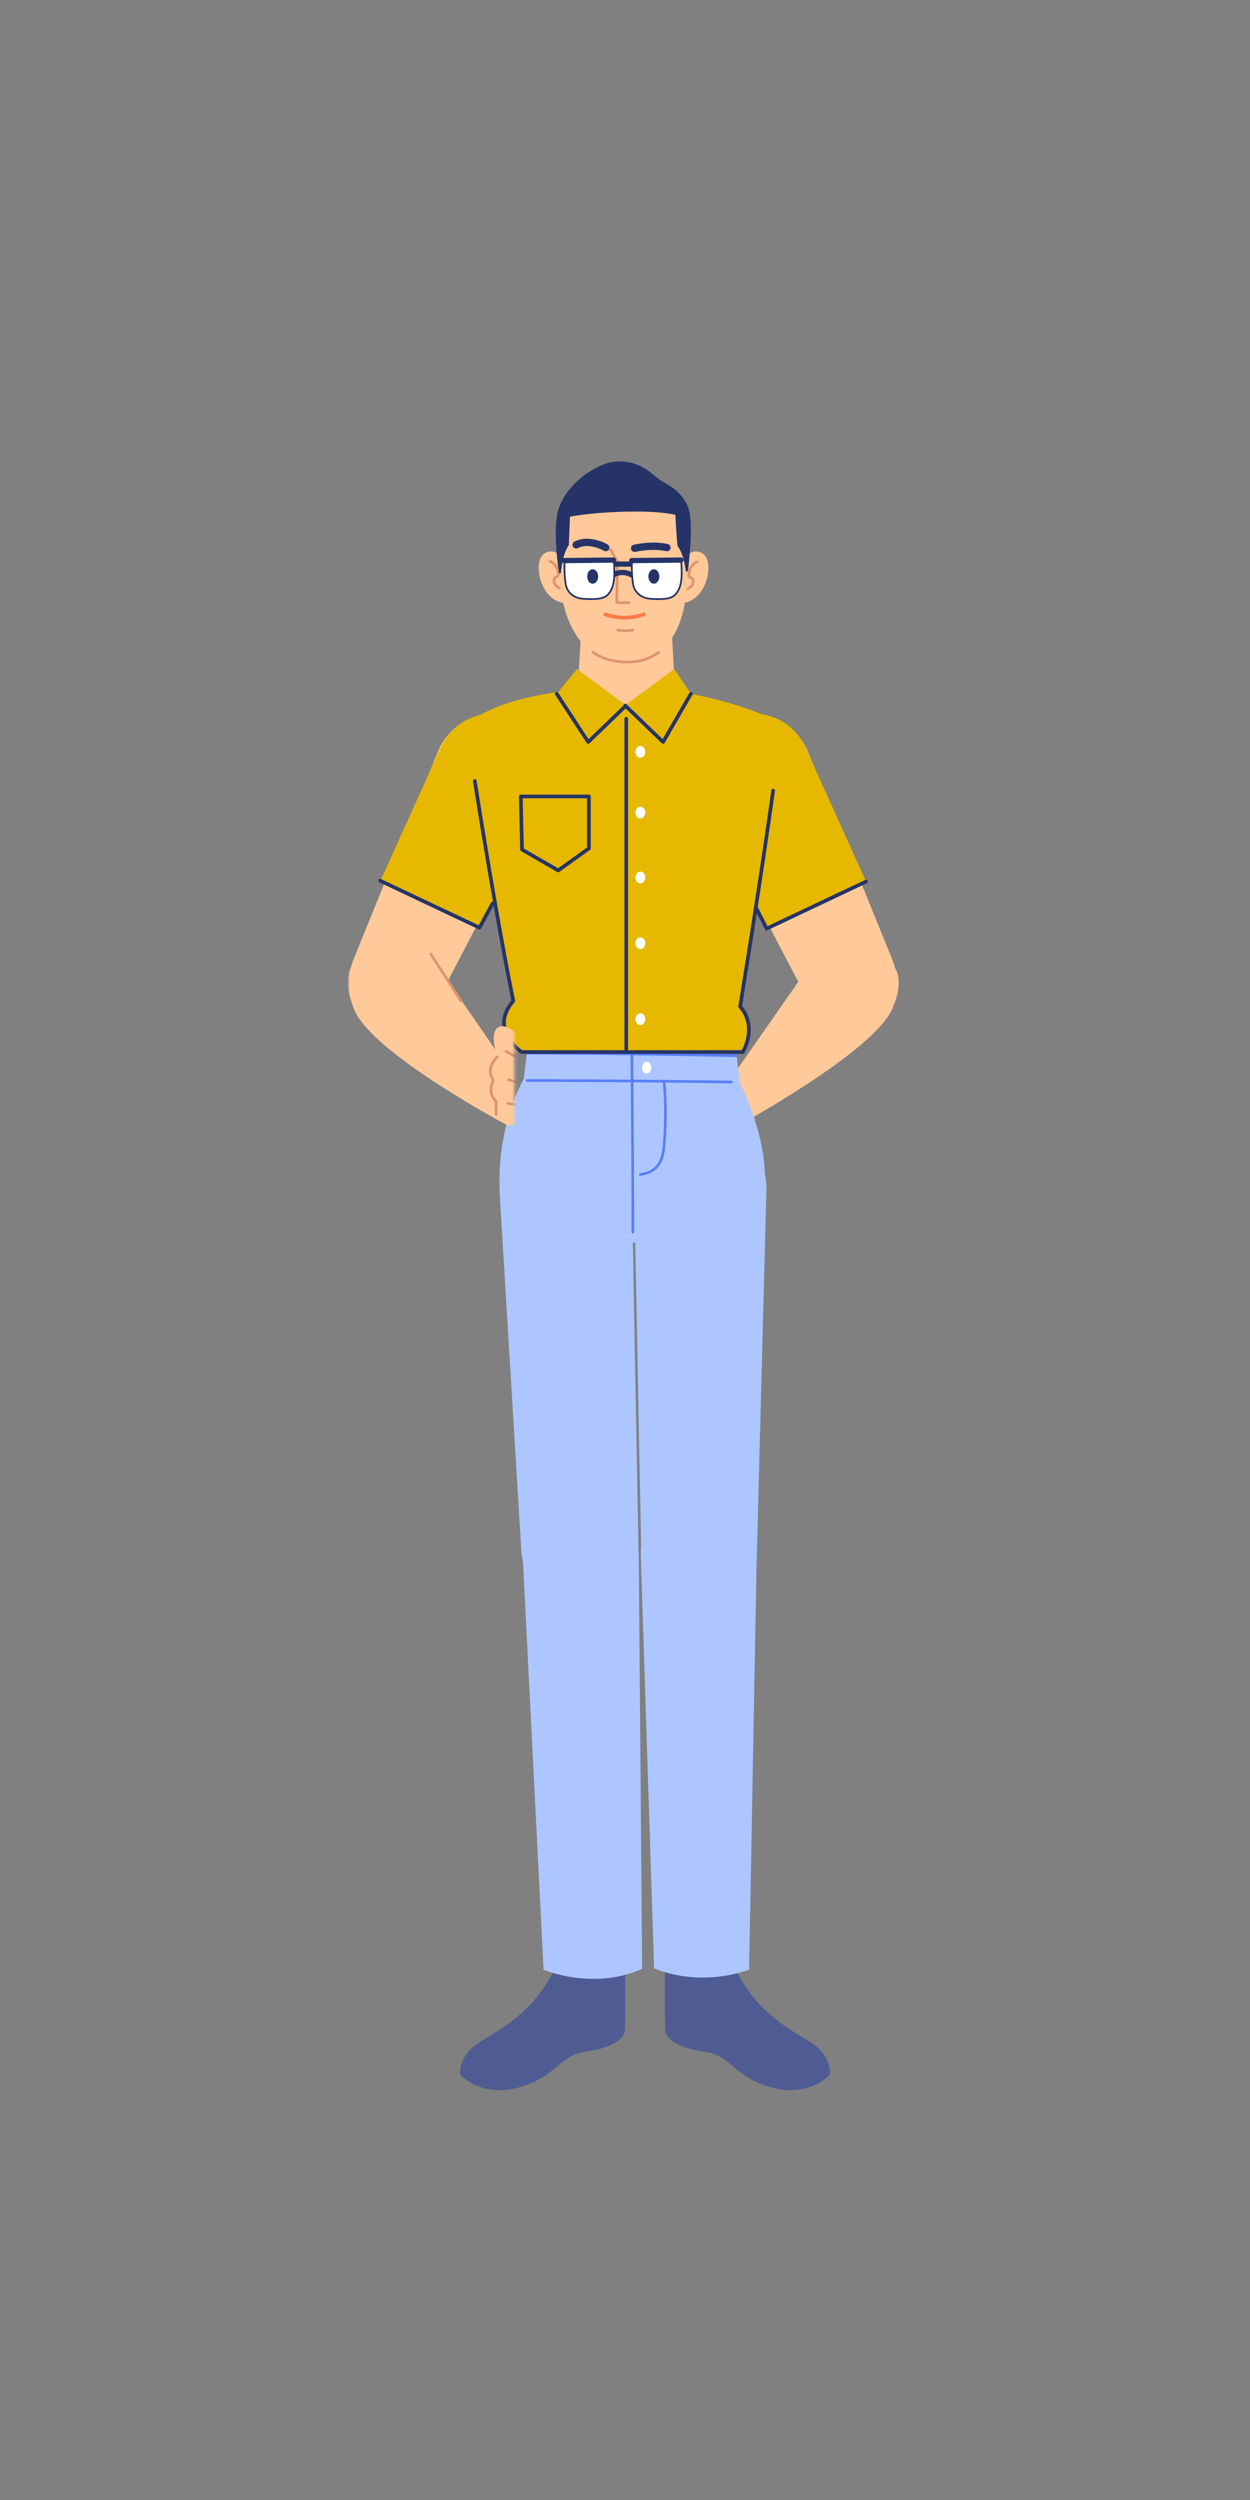 <svg width="416" height="832" viewBox="0 0 416 832" fill="none" xmlns="http://www.w3.org/2000/svg">
<rect x="0" y="0" width="416" height="832" fill="#808080" stroke="none"/>
<path fill-rule="evenodd" clip-rule="evenodd" d="M252.595 693.277C268.215 699.862 276.23 690.38 276.23 690.38C276.23 690.38 276.673 687.064 273.94 683.354C270.521 678.713 262.903 677.062 253.871 668.181C246.934 661.358 242.358 650.741 242.358 650.741C237.346 643.345 221.367 649.129 221.367 649.129C221.367 649.129 221.095 667.433 221.418 676.177C221.418 676.177 221.997 680.991 233.981 682.713C242.949 684.001 243.24 689.333 252.595 693.277Z" fill="#4E5C93"/>
<path fill-rule="evenodd" clip-rule="evenodd" d="M176.749 693.277C161.13 699.862 153.114 690.38 153.114 690.38C153.114 690.38 152.671 687.064 155.404 683.354C158.824 678.713 166.441 677.062 175.473 668.181C182.41 661.358 186.987 650.741 186.987 650.741C191.998 643.345 207.977 649.129 207.977 649.129C207.977 649.129 208.249 667.433 207.926 676.177C207.926 676.177 207.347 680.991 195.363 682.713C186.395 684.001 186.104 689.333 176.749 693.277Z" fill="#4E5C93"/>
<path fill-rule="evenodd" clip-rule="evenodd" d="M193.887 534.367C183.355 534.867 174.333 526.906 173.514 516.394L166.305 397.456C165.552 385.025 175.25 374.444 187.7 374.116C199.925 373.794 210.069 383.496 210.292 395.721L212.472 514.694C212.572 525.181 204.364 533.871 193.887 534.367Z" fill="#ADC6FF"/>
<path fill-rule="evenodd" clip-rule="evenodd" d="M213.699 655.236L212.577 517.556C212.487 506.407 202.999 497.65 191.878 498.452C181.141 499.227 173.109 508.632 174.027 519.358L180.903 655.537C180.903 655.537 197.317 662.547 213.699 655.236Z" fill="#ADC6FF"/>
<path fill-rule="evenodd" clip-rule="evenodd" d="M232.389 533.842C242.951 533.99 251.666 525.618 251.943 515.058L255.054 396.162C255.413 383.907 245.686 373.722 233.428 373.516C220.99 373.308 210.853 383.441 211.054 395.877L213.373 514.929C213.575 525.33 221.988 533.695 232.389 533.842Z" fill="#ADC6FF"/>
<path fill-rule="evenodd" clip-rule="evenodd" d="M217.681 655.075L213.25 517.462C212.892 506.318 222.019 497.186 233.163 497.539C243.923 497.88 252.327 506.954 251.843 517.709L249.296 655.467C249.296 655.467 234.344 661.719 217.681 655.075Z" fill="#ADC6FF"/>
<path fill-rule="evenodd" clip-rule="evenodd" d="M289.329 339.692C296.807 336.153 300.221 327.391 297.109 319.725L268.918 250.291C264.772 240.078 252.894 235.45 242.932 240.165C233.087 244.825 229.091 256.737 234.134 266.39L268.83 332.815C272.707 340.239 281.758 343.275 289.329 339.692Z" fill="#FFC999"/>
<path fill-rule="evenodd" clip-rule="evenodd" d="M255.143 309.04L288.224 293.381L268.057 248.734C263.642 238.96 252.07 234.708 242.378 239.296C232.686 243.883 228.639 255.528 233.399 265.137L255.143 309.04Z" fill="#E6B800"/>
<path d="M287.963 292.831C288.267 292.687 288.631 292.816 288.775 293.121C288.907 293.4 288.809 293.728 288.557 293.892L288.485 293.932L255.403 309.591C255.131 309.719 254.812 309.63 254.644 309.391L254.598 309.315L250.35 300.909C250.198 300.609 250.318 300.242 250.619 300.09C250.894 299.951 251.225 300.041 251.395 300.288L251.438 300.359L255.418 308.235L287.963 292.831Z" fill="#253368"/>
<path fill-rule="evenodd" clip-rule="evenodd" d="M243.468 358.568L245.172 374.868C245.172 374.868 290.611 350.264 296.966 335.711C308.085 310.243 272.398 317.105 272.398 317.105L243.468 358.568Z" fill="#FFC999"/>
<path fill-rule="evenodd" clip-rule="evenodd" d="M192.44 226.324L194.303 194.689L222.782 196.129L224.458 226.38C224.965 235.517 217.734 243.223 208.585 243.301C199.304 243.38 191.894 235.589 192.44 226.324Z" fill="#FFC999"/>
<path fill-rule="evenodd" clip-rule="evenodd" d="M228.327 185.13C229.975 183.35 232.582 182.807 234.483 184.768C237.546 187.928 235.068 200.011 227.029 200.709C223.96 200.359 225.757 187.907 228.327 185.13Z" fill="#FFC999"/>
<path d="M231.934 186.621C232.171 186.574 232.401 186.727 232.448 186.963C232.49 187.176 232.37 187.384 232.174 187.457L232.105 187.477C232.05 187.488 231.927 187.528 231.758 187.611C231.464 187.755 231.167 187.971 230.887 188.272C230.277 188.927 229.837 189.887 229.649 191.222C229.604 191.542 229.637 191.618 229.927 191.773L230.13 191.877C230.705 192.174 231.009 192.514 231.081 193.178C231.198 194.252 230.774 195.1 230.013 195.716C229.619 196.035 229.227 196.227 228.95 196.319C228.721 196.394 228.475 196.27 228.399 196.041C228.324 195.812 228.448 195.566 228.677 195.49L228.792 195.445C228.826 195.43 228.866 195.411 228.911 195.389C229.1 195.297 229.289 195.18 229.464 195.038C230.01 194.596 230.296 194.025 230.214 193.273C230.182 192.982 230.091 192.854 229.825 192.703L229.66 192.617C229.649 192.611 229.636 192.605 229.617 192.595C228.951 192.257 228.674 191.887 228.785 191.1C228.997 189.592 229.514 188.466 230.248 187.678C230.861 187.018 231.488 186.71 231.934 186.621Z" fill="#DD936F"/>
<path fill-rule="evenodd" clip-rule="evenodd" d="M186.707 185.13C185.059 183.35 182.452 182.807 180.551 184.768C177.488 187.928 179.966 200.011 188.005 200.709C191.074 200.359 189.277 187.907 186.707 185.13Z" fill="#FFC999"/>
<path d="M183.1 186.392C183.547 186.482 184.173 186.79 184.787 187.449C185.521 188.238 186.037 189.364 186.25 190.871C186.354 191.609 186.116 191.98 185.538 192.302L185.305 192.423C184.964 192.599 184.856 192.721 184.821 193.044C184.739 193.796 185.024 194.367 185.57 194.809C185.745 194.951 185.935 195.068 186.124 195.161L186.243 195.216C186.294 195.238 186.334 195.253 186.358 195.261C186.587 195.337 186.711 195.584 186.635 195.812C186.56 196.041 186.313 196.165 186.084 196.09C185.807 195.998 185.415 195.806 185.021 195.487C184.261 194.871 183.836 194.024 183.953 192.95C184.02 192.336 184.284 191.999 184.777 191.717L185.022 191.588C185.391 191.401 185.435 191.342 185.386 190.993C185.197 189.658 184.757 188.698 184.148 188.043C183.868 187.742 183.57 187.527 183.276 187.382C183.108 187.299 182.984 187.259 182.929 187.248C182.693 187.201 182.539 186.971 182.587 186.735C182.629 186.522 182.82 186.377 183.029 186.384L183.1 186.392Z" fill="#DD936F"/>
<path fill-rule="evenodd" clip-rule="evenodd" d="M228.817 189.565C228.817 211.325 220.467 220.448 207.656 220.448C195.817 220.448 186.495 209.926 186.038 188.879C185.689 172.822 189.614 161.229 207.916 161.229C227.132 161.229 228.817 173.505 228.817 189.565Z" fill="#FFC999"/>
<path d="M196.954 216.817C197.095 216.622 197.367 216.577 197.563 216.718C200.416 218.768 204.483 219.898 208.514 219.898C212.773 219.898 215.875 218.955 218.998 216.729C219.194 216.589 219.466 216.635 219.606 216.831C219.746 217.027 219.7 217.3 219.504 217.44C216.23 219.773 212.95 220.771 208.514 220.771C204.311 220.771 200.066 219.591 197.054 217.426C196.858 217.286 196.813 217.013 196.954 216.817Z" fill="#DD936F"/>
<path fill-rule="evenodd" clip-rule="evenodd" d="M189.297 181.405C187.57 183.887 186.907 187.924 186.654 190.577C186.617 190.944 186.091 190.962 186.031 190.598C185.358 186.489 184.271 176.396 185.58 170.577C187.638 161.427 198.597 153.935 205.118 153.592C207.771 153.452 212.346 153.649 217.15 157.767C222.17 162.069 225.169 161.59 228.588 167.833C230.919 172.086 229.617 184.134 228.978 189.873C228.93 190.311 228.297 190.325 228.231 189.889C227.832 187.232 227.03 183.584 225.5 181.747C225.065 178.219 224.76 171.338 224.76 171.338C216.868 169.45 198.734 170.235 189.698 171.95L189.297 181.405Z" fill="#253368"/>
<path d="M212.878 180.926C215.398 180.55 218.01 180.437 220.477 180.75C221.078 180.827 221.661 180.928 222.224 181.056C222.881 181.205 223.292 181.858 223.143 182.515C222.994 183.171 222.341 183.582 221.684 183.433C221.2 183.323 220.694 183.235 220.17 183.168C217.955 182.887 215.555 182.991 213.238 183.337C212.95 183.38 212.678 183.425 212.424 183.471L211.94 183.562C211.715 183.607 211.561 183.641 211.487 183.659C210.832 183.816 210.174 183.413 210.017 182.758C209.86 182.104 210.264 181.446 210.918 181.289L211.133 181.24C211.224 181.22 211.335 181.197 211.463 181.172C211.883 181.088 212.358 181.004 212.878 180.926Z" fill="#253368"/>
<path d="M202.981 182.551C203.167 182.446 203.398 182.493 203.53 182.652L203.575 182.717L205.805 186.663C205.831 186.708 205.848 186.756 205.856 186.807L205.862 186.883L205.695 200.111L209.373 200.122C209.59 200.122 209.769 200.281 209.803 200.489L209.808 200.559C209.807 200.776 209.649 200.956 209.441 200.989L209.371 200.994L205.252 200.982C205.034 200.982 204.854 200.821 204.822 200.612L204.817 200.54L204.987 186.99L202.815 183.146C202.71 182.959 202.757 182.728 202.916 182.596L202.981 182.551Z" fill="#DD936F"/>
<path d="M193.901 179.385C195.932 179.093 198.049 179.458 200.118 180.234C201.058 180.587 201.78 180.942 202.208 181.192C202.79 181.531 202.986 182.278 202.647 182.859C202.308 183.44 201.561 183.637 200.98 183.298L200.736 183.166C200.678 183.136 200.612 183.103 200.538 183.067C200.159 182.88 199.73 182.692 199.262 182.516C197.543 181.872 195.811 181.573 194.248 181.798C193.557 181.897 192.915 182.097 192.325 182.408C191.73 182.722 190.993 182.493 190.679 181.897C190.366 181.302 190.594 180.565 191.19 180.251C192.034 179.807 192.943 179.522 193.901 179.385Z" fill="#253368"/>
<path d="M210.916 186.863C211.398 186.863 211.789 187.254 211.789 187.736C211.789 188.185 211.448 188.556 211.011 188.603L210.916 188.608H203.367C202.885 188.608 202.495 188.217 202.495 187.736C202.495 187.286 202.835 186.915 203.272 186.868L203.367 186.863H210.916Z" fill="#253368"/>
<path d="M204.006 190.386C205.939 189.42 207.889 189.463 209.651 190.111C210.127 190.287 210.481 190.467 210.693 190.599C211.101 190.854 211.225 191.392 210.97 191.801C210.714 192.21 210.176 192.334 209.767 192.078C209.652 192.006 209.403 191.88 209.048 191.749C207.702 191.254 206.238 191.222 204.786 191.947C204.355 192.163 203.831 191.988 203.615 191.557C203.4 191.126 203.575 190.602 204.006 190.386Z" fill="#253368"/>
<path fill-rule="evenodd" clip-rule="evenodd" d="M202.749 186.279L189.538 186.073C188.615 186.058 187.856 186.791 187.847 187.713C187.833 189.435 187.887 192.196 188.297 194.565C188.782 197.36 191.261 199.104 194.091 199.279C197.628 199.499 200.803 199.551 202.437 197.74C204.928 194.981 204.4 190.365 204.386 187.925C204.381 187.03 203.645 186.292 202.749 186.279Z" fill="white"/>
<path d="M202.753 185.988L189.542 185.782C188.457 185.765 187.566 186.628 187.556 187.711C187.535 190.187 187.662 192.599 188.01 194.615C188.501 197.44 190.983 199.378 194.073 199.569L195.027 199.622C199.217 199.824 201.27 199.466 202.653 197.935C203.738 196.732 204.341 195.142 204.591 193.179L204.642 192.733C204.731 191.85 204.748 190.986 204.721 189.754L204.677 187.983C204.676 187.964 204.676 187.944 204.676 187.924C204.67 186.871 203.808 186.004 202.753 185.988ZM189.533 186.364L202.744 186.57C203.483 186.581 204.091 187.191 204.095 187.927L204.118 188.969L204.14 189.761C204.171 191.174 204.144 192.088 204.014 193.105C203.778 194.961 203.216 196.443 202.221 197.545C200.908 199.001 198.761 199.278 194.109 198.989C191.273 198.813 189.025 197.058 188.583 194.516C188.242 192.541 188.117 190.16 188.138 187.716C188.145 186.957 188.77 186.352 189.533 186.364Z" fill="#253368"/>
<path d="M204.172 185.52C204.654 185.514 205.049 185.901 205.054 186.383C205.058 186.833 204.722 187.207 204.285 187.259L204.19 187.265L187.807 187.438C187.325 187.443 186.93 187.056 186.925 186.574C186.92 186.125 187.257 185.751 187.693 185.699L187.788 185.693L204.172 185.52Z" fill="#253368"/>
<path fill-rule="evenodd" clip-rule="evenodd" d="M199.077 191.853C199.077 193.179 198.258 194.255 197.248 194.255C196.236 194.255 195.417 193.179 195.417 191.853C195.417 190.526 196.236 189.451 197.248 189.451C198.258 189.451 199.077 190.526 199.077 191.853Z" fill="#253368"/>
<path fill-rule="evenodd" clip-rule="evenodd" d="M225.168 186.279L211.956 186.073C211.033 186.058 210.275 186.791 210.267 187.713C210.252 189.435 210.306 192.196 210.716 194.565C211.2 197.36 213.679 199.104 216.51 199.279C220.046 199.499 223.222 199.551 224.856 197.74C227.346 194.981 226.82 190.365 226.805 187.925C226.8 187.03 226.064 186.292 225.168 186.279Z" fill="white"/>
<path d="M225.173 185.988L211.96 185.782C210.876 185.765 209.986 186.628 209.976 187.711C209.955 190.196 210.081 192.601 210.43 194.615C210.919 197.44 213.401 199.378 216.492 199.569L217.447 199.622C221.635 199.824 223.69 199.466 225.072 197.935C226.157 196.732 226.76 195.142 227.01 193.179C227.144 192.127 227.172 191.19 227.14 189.753L227.097 188.039C227.096 188.002 227.096 187.964 227.096 187.924C227.09 186.871 226.227 186.004 225.173 185.988ZM211.951 186.364L225.164 186.57C225.903 186.581 226.51 187.191 226.514 187.927L226.52 188.349L226.559 189.759C226.59 191.173 226.563 192.087 226.433 193.105C226.197 194.961 225.635 196.443 224.64 197.545C223.327 199.001 221.18 199.278 216.528 198.989C213.691 198.813 211.443 197.058 211.003 194.516C210.661 192.543 210.536 190.169 210.557 187.716C210.564 186.956 211.188 186.352 211.951 186.364Z" fill="#253368"/>
<path fill-rule="evenodd" clip-rule="evenodd" d="M219.438 191.853C219.438 193.179 218.619 194.255 217.608 194.255C216.597 194.255 215.778 193.179 215.778 191.853C215.778 190.526 216.597 189.451 217.608 189.451C218.619 189.451 219.438 190.526 219.438 191.853Z" fill="#253368"/>
<path d="M226.592 185.52C227.074 185.514 227.469 185.901 227.474 186.383C227.478 186.833 227.142 187.207 226.705 187.259L226.61 187.265L210.227 187.438C209.745 187.443 209.35 187.056 209.345 186.574C209.34 186.125 209.676 185.751 210.113 185.699L210.208 185.693L226.592 185.52Z" fill="#253368"/>
<path d="M200.861 204.198C200.992 203.888 201.35 203.743 201.66 203.874L201.821 203.937C201.869 203.955 201.925 203.975 201.99 203.998L202.092 204.033C202.459 204.159 202.885 204.285 203.364 204.403C206.661 205.215 210.337 205.215 214.024 203.863C214.34 203.747 214.69 203.909 214.806 204.225C214.922 204.541 214.76 204.892 214.444 205.007C210.504 206.452 206.588 206.452 203.073 205.586C202.559 205.459 202.098 205.323 201.698 205.187L201.478 205.109C201.347 205.062 201.249 205.023 201.185 204.996C200.875 204.865 200.73 204.508 200.861 204.198Z" fill="#FF7946"/>
<path d="M210.545 209.269C210.781 209.222 211.011 209.375 211.058 209.612C211.105 209.848 210.952 210.078 210.716 210.125C210.386 210.191 210.037 210.241 209.673 210.275C208.596 210.378 207.451 210.346 206.349 210.233L206.136 210.209L205.615 210.141C205.577 210.136 205.547 210.131 205.526 210.127C205.289 210.088 205.128 209.863 205.168 209.625C205.207 209.388 205.432 209.227 205.67 209.267L205.92 209.304C206.059 209.322 206.234 209.343 206.439 209.365C207.489 209.473 208.579 209.503 209.591 209.407C209.926 209.375 210.245 209.329 210.545 209.269Z" fill="#DD936F"/>
<path fill-rule="evenodd" clip-rule="evenodd" d="M225.042 412.966C225.042 412.966 202.996 414.566 196.904 412.309C187.12 408.685 172.919 407.325 166.364 397.174C164.991 374.869 174.306 359.086 174.306 359.086L175.359 350.314C175.359 350.314 205.483 351 245.189 351C245.419 355.346 246.383 360.659 246.383 360.659C246.383 360.659 254.553 376.584 254.553 391.683C254.553 391.683 239.798 412.34 225.042 412.966Z" fill="#ADC6FF"/>
<path d="M175.446 359.158L179.264 359.161C181.849 359.164 184.51 359.17 187.242 359.179L193.01 359.203C200.136 359.236 207.531 359.287 215.044 359.352L232.162 359.521L243.422 359.657C243.663 359.66 243.856 359.858 243.853 360.099C243.85 360.316 243.689 360.494 243.481 360.525L243.391 360.529L232.153 360.393C228.681 360.355 225.016 360.317 221.205 360.28L215.037 360.224C206.842 360.153 198.788 360.099 191.069 360.067L184.531 360.044C181.401 360.035 178.369 360.031 175.446 360.031C175.205 360.031 175.009 359.836 175.009 359.595C175.009 359.354 175.205 359.158 175.446 359.158Z" fill="#597EF7"/>
<path d="M175.359 350.049L181.03 350.059C186.091 350.077 191.659 350.118 197.657 350.178L204.033 350.248C208.888 350.306 213.902 350.374 219.013 350.452L232.12 350.665L245.027 350.907C245.268 350.912 245.459 351.111 245.455 351.352C245.45 351.569 245.288 351.745 245.08 351.775L244.987 351.779L238.072 351.645L225.861 351.432L220.706 351.35C215.006 351.262 209.417 351.185 204.022 351.121L195.665 351.031C188.127 350.96 181.306 350.921 175.359 350.921C175.118 350.921 174.923 350.726 174.923 350.485C174.923 350.244 175.118 350.049 175.359 350.049Z" fill="#597EF7"/>
<path d="M210.283 350.982C210.5 350.98 210.681 351.137 210.717 351.344L210.724 351.566L210.88 371.839L210.964 384.777L211.037 399.607C211.047 402.364 211.054 404.894 211.057 407.176L211.06 410.096C211.06 410.337 210.864 410.533 210.623 410.533C210.382 410.533 210.187 410.337 210.187 410.096L210.169 400.748C210.154 396.633 210.132 391.981 210.103 386.872L210.029 374.906L209.851 351.422C209.849 351.181 210.042 350.984 210.283 350.982Z" fill="#597EF7"/>
<path fill-rule="evenodd" clip-rule="evenodd" d="M213.677 355.283C213.66 356.369 214.33 357.259 215.174 357.273C216.018 357.286 216.717 356.417 216.734 355.331C216.751 354.247 216.082 353.356 215.237 353.342C214.392 353.329 213.694 354.198 213.677 355.283Z" fill="white"/>
<path d="M220.944 359.22C221.184 359.195 221.398 359.37 221.422 359.61L221.472 360.148L221.541 361.008C221.579 361.517 221.616 362.076 221.652 362.681C221.996 368.491 221.996 374.965 221.423 381.47C220.877 387.651 218.393 390.587 213.154 391.301C212.916 391.333 212.696 391.166 212.663 390.927C212.631 390.689 212.798 390.469 213.037 390.436C217.848 389.78 220.042 387.188 220.554 381.393C221.123 374.935 221.123 368.503 220.781 362.733L220.738 362.035C220.716 361.697 220.693 361.376 220.67 361.074L220.554 359.698C220.53 359.458 220.704 359.244 220.944 359.22Z" fill="#597EF7"/>
<path fill-rule="evenodd" clip-rule="evenodd" d="M125.387 339.389C117.91 335.849 114.495 327.088 117.608 319.422L145.799 249.986C149.945 239.774 161.823 235.147 171.784 239.862C181.629 244.521 185.625 256.433 180.583 266.087L145.887 332.511C142.009 339.936 132.958 342.972 125.387 339.389Z" fill="#FFC999"/>
<path fill-rule="evenodd" clip-rule="evenodd" d="M159.574 309.04L126.492 293.381L146.66 248.734C151.076 238.96 162.646 234.708 172.339 239.296C182.031 243.883 186.078 255.528 181.318 265.137L159.574 309.04Z" fill="#E6B800"/>
<path d="M125.941 292.817C126.073 292.538 126.389 292.406 126.675 292.496L126.753 292.527L159.312 307.937L163.426 300.344C163.573 300.072 163.896 299.957 164.177 300.063L164.253 300.098C164.524 300.245 164.639 300.568 164.533 300.849L164.498 300.924L160.109 309.026C159.969 309.285 159.667 309.403 159.394 309.318L159.313 309.287L126.231 293.628C125.927 293.484 125.797 293.121 125.941 292.817Z" fill="#253368"/>
<path fill-rule="evenodd" clip-rule="evenodd" d="M246.318 335.407L260.959 241.612C258.864 239.587 246.183 233.715 227.161 230.403C221.735 229.457 213.709 235.275 207.945 235.549C204.046 235.736 189.646 229.693 186.381 230.174C166.744 233.061 163.071 236.599 154.2 240.58L170.825 332.662C170.825 332.662 162.439 345.274 172.548 350.11C240.388 350.11 243.992 350.556 244.115 350.631C244.128 350.64 244.139 350.638 244.154 350.636C244.735 350.549 254.553 348.218 246.318 335.407Z" fill="#E6B800"/>
<path fill-rule="evenodd" clip-rule="evenodd" d="M192.039 222.649L185.287 230.91L195.818 247.236L208.343 234.711L192.039 222.649Z" fill="#E6B800"/>
<path d="M184.954 230.399C185.21 230.232 185.546 230.282 185.743 230.504L185.798 230.576L195.874 245.987L207.923 234.372C208.144 234.159 208.483 234.146 208.718 234.327L208.785 234.387C208.997 234.608 209.011 234.947 208.83 235.182L208.769 235.249L196.191 247.376C195.937 247.621 195.535 247.596 195.31 247.339L195.258 247.27L184.778 231.243C184.593 230.961 184.672 230.583 184.954 230.399Z" fill="#253368"/>
<path fill-rule="evenodd" clip-rule="evenodd" d="M224.397 222.649L229.93 230.91L220.618 247.236L208.093 234.711L224.397 222.649Z" fill="#E6B800"/>
<path d="M229.402 230.604C229.571 230.313 229.943 230.213 230.235 230.382C230.502 230.536 230.608 230.862 230.494 231.14L230.457 231.214L221.196 247.242C221.013 247.558 220.601 247.639 220.314 247.433L220.246 247.376L207.667 235.249C207.425 235.015 207.418 234.63 207.651 234.387C207.863 234.167 208.202 234.141 208.443 234.314L208.513 234.372L220.53 245.958L229.402 230.604Z" fill="#253368"/>
<path fill-rule="evenodd" clip-rule="evenodd" d="M211.473 250.204C211.455 251.29 212.175 252.18 213.078 252.195C213.984 252.21 214.731 251.342 214.748 250.256C214.766 249.171 214.046 248.279 213.143 248.265C212.237 248.25 211.49 249.118 211.473 250.204Z" fill="white"/>
<path fill-rule="evenodd" clip-rule="evenodd" d="M211.473 270.405C211.455 271.489 212.175 272.381 213.078 272.396C213.984 272.411 214.731 271.543 214.748 270.457C214.766 269.372 214.046 268.48 213.143 268.466C212.237 268.451 211.49 269.319 211.473 270.405Z" fill="white"/>
<path fill-rule="evenodd" clip-rule="evenodd" d="M211.473 292C211.455 293.086 212.175 293.977 213.078 293.992C213.984 294.007 214.731 293.139 214.748 292.053C214.766 290.968 214.046 290.076 213.143 290.061C212.237 290.047 211.49 290.916 211.473 292Z" fill="white"/>
<path fill-rule="evenodd" clip-rule="evenodd" d="M211.473 313.892C211.455 314.977 212.175 315.869 213.078 315.884C213.984 315.898 214.731 315.03 214.748 313.944C214.766 312.86 214.046 311.968 213.143 311.953C212.237 311.938 211.49 312.806 211.473 313.892Z" fill="white"/>
<path fill-rule="evenodd" clip-rule="evenodd" d="M211.473 339.165C211.455 340.251 212.175 341.142 213.078 341.157C213.984 341.171 214.731 340.303 214.748 339.218C214.766 338.133 214.046 337.241 213.143 337.226C212.237 337.212 211.49 338.08 211.473 339.165Z" fill="white"/>
<path d="M208.421 238.595C208.729 238.595 208.984 238.824 209.025 239.122L209.03 239.204V349.202C209.03 349.538 208.757 349.811 208.421 349.811C208.112 349.811 207.857 349.582 207.817 349.284L207.812 349.202V239.204C207.812 238.868 208.084 238.595 208.421 238.595Z" fill="#253368"/>
<path d="M195.983 264.449H173.326C172.984 264.449 172.709 264.731 172.717 265.073L173.121 282.743C173.125 282.956 173.241 283.151 173.425 283.257L185.467 290.211C185.675 290.331 185.933 290.318 186.128 290.179L196.338 282.847C196.498 282.732 196.592 282.548 196.592 282.352V265.059C196.592 264.722 196.319 264.449 195.983 264.449ZM195.373 265.668V282.039L185.736 288.959L174.331 282.373L173.95 265.668H195.373Z" fill="#253368"/>
<path d="M157.92 259.311C158.225 259.264 158.512 259.451 158.598 259.739L158.619 259.836L159.524 265.534C159.843 267.526 160.184 269.639 160.545 271.856L161.101 275.256C162.888 286.154 164.74 297.051 166.57 307.304L167.357 311.678C167.946 314.926 168.523 318.051 169.087 321.041L169.664 324.073C170.27 327.233 170.856 330.213 171.422 332.998C171.459 333.182 171.409 333.373 171.287 333.515C167.099 338.402 167.655 342.955 171.13 347.035C171.742 347.753 172.399 348.392 173.055 348.943C173.226 349.087 173.388 349.217 173.538 349.332L173.764 349.501H246.874L246.944 349.369L246.999 349.261C247.222 348.814 247.447 348.305 247.656 347.741C248.822 344.605 249.039 341.331 247.726 338.29C247.28 337.259 246.662 336.276 245.858 335.349C245.74 335.212 245.688 335.03 245.717 334.851L246.58 329.534C249.144 313.67 251.477 298.606 253.551 284.699L254.651 277.264C254.848 275.919 255.038 274.617 255.221 273.358L256.216 266.438L256.696 263.033C256.742 262.699 257.05 262.467 257.383 262.513C257.689 262.555 257.909 262.817 257.909 263.117L257.884 263.341L257.223 268.012L256.204 275.065C255.902 277.135 255.582 279.316 255.243 281.603L254.291 287.989C252.178 302.07 249.808 317.283 247.21 333.268L246.964 334.771L247.039 334.859C247.715 335.687 248.264 336.557 248.69 337.465L248.845 337.807C250.302 341.18 250.064 344.762 248.799 348.166C248.573 348.773 248.331 349.322 248.088 349.807C247.941 350.101 247.824 350.311 247.754 350.427C247.659 350.583 247.501 350.687 247.323 350.713L247.233 350.72H173.57C173.449 350.72 173.331 350.684 173.23 350.616L173.029 350.474L172.957 350.42C172.749 350.266 172.519 350.084 172.271 349.876C171.566 349.284 170.861 348.598 170.202 347.825C166.488 343.465 165.778 338.434 169.956 333.212L170.169 332.951L169.673 330.484C169.287 328.542 168.891 326.515 168.487 324.408L168.101 322.382C167.329 318.315 166.532 313.988 165.714 309.434L165.027 305.587C163.423 296.542 161.806 287.035 160.234 277.498L158.944 269.601L157.412 260.007C157.36 259.675 157.588 259.363 157.92 259.311Z" fill="#253368"/>
<mask id="mask0_449_10750" style="mask-type:alpha" maskUnits="userSpaceOnUse" x="115" y="316" width="57" height="59">
<path d="M115.781 316.005H171.249V374.868H115.781V316.005Z" fill="white"/>
</mask>
<g mask="url(#mask0_449_10750)">
<path fill-rule="evenodd" clip-rule="evenodd" d="M171.249 358.568L169.545 374.868C169.545 374.868 123.456 350.531 117.751 335.711C107.132 308.126 142.915 317.562 142.915 317.562L171.249 358.568Z" fill="#FFC999"/>
<path fill-rule="evenodd" clip-rule="evenodd" d="M179.843 350.317C179.843 350.317 170.191 341.138 166.986 341.51C162.019 342.085 165.507 351.689 165.507 351.689C165.507 351.689 161.292 354.54 164.153 359.409C162.426 364.186 165.081 366.438 165.081 366.438C165.081 366.438 162.354 370.085 166.33 372.971C170.307 375.858 179.254 374.898 177.844 368.695C181.393 365.2 178.389 361.807 178.389 361.807C178.389 361.807 180.955 358.491 177.956 355.261C180.553 353.746 180.84 351.284 179.843 350.317Z" fill="#FFC999"/>
<path d="M167.989 349.63C168.094 349.444 168.316 349.365 168.511 349.433L168.583 349.465L178.171 354.881C178.381 355 178.455 355.266 178.336 355.476C178.231 355.662 178.009 355.741 177.814 355.674L177.742 355.641L168.154 350.225C167.944 350.106 167.87 349.84 167.989 349.63Z" fill="#DD936F"/>
<path d="M165.211 351.368C165.388 351.205 165.664 351.216 165.828 351.393C165.991 351.57 165.98 351.846 165.803 352.009L165.67 352.14C165.614 352.199 165.546 352.271 165.47 352.357C165.211 352.646 164.952 352.976 164.71 353.34C163.423 355.279 163.157 357.272 164.507 359.154C164.596 359.278 164.614 359.439 164.555 359.579C163.498 362.068 163.683 363.938 164.606 365.293C164.771 365.534 164.946 365.737 165.12 365.901L165.227 365.998C165.273 366.037 165.308 366.064 165.328 366.078C165.427 366.145 165.492 366.25 165.512 366.365L165.518 366.436L165.539 370.864C165.54 371.105 165.345 371.301 165.104 371.302C164.888 371.303 164.707 371.146 164.672 370.939L164.666 370.868L164.646 366.652L164.555 366.572C164.384 366.416 164.194 366.209 164.001 365.948L163.885 365.785C162.831 364.237 162.594 362.145 163.639 359.512L163.66 359.461L163.536 359.268C162.281 357.223 162.581 355.076 163.857 353.053L163.983 352.857C164.249 352.456 164.534 352.094 164.819 351.775C164.992 351.582 165.129 351.444 165.211 351.368Z" fill="#DD936F"/>
<path d="M169.289 358.912L178.503 361.385C178.735 361.448 178.873 361.687 178.811 361.92C178.755 362.126 178.56 362.259 178.354 362.241L178.276 362.228L169.063 359.755C168.83 359.693 168.692 359.453 168.754 359.221C168.81 359.014 169.005 358.882 169.211 358.899L169.289 358.912Z" fill="#DD936F"/>
<path d="M169.047 366.769L177.917 368.265C178.155 368.305 178.315 368.53 178.275 368.768C178.239 368.981 178.053 369.132 177.843 369.131L177.772 369.125L168.902 367.63C168.664 367.59 168.504 367.365 168.544 367.127C168.58 366.913 168.766 366.762 168.976 366.763L169.047 366.769Z" fill="#DD936F"/>
<path d="M143.136 317.196C143.316 317.08 143.549 317.113 143.691 317.264L143.739 317.326L153.805 332.882C153.936 333.084 153.878 333.354 153.676 333.485C153.496 333.602 153.262 333.569 153.121 333.418L153.072 333.356L143.007 317.8C142.876 317.597 142.934 317.327 143.136 317.196Z" fill="#DD936F"/>
</g>
</svg>
